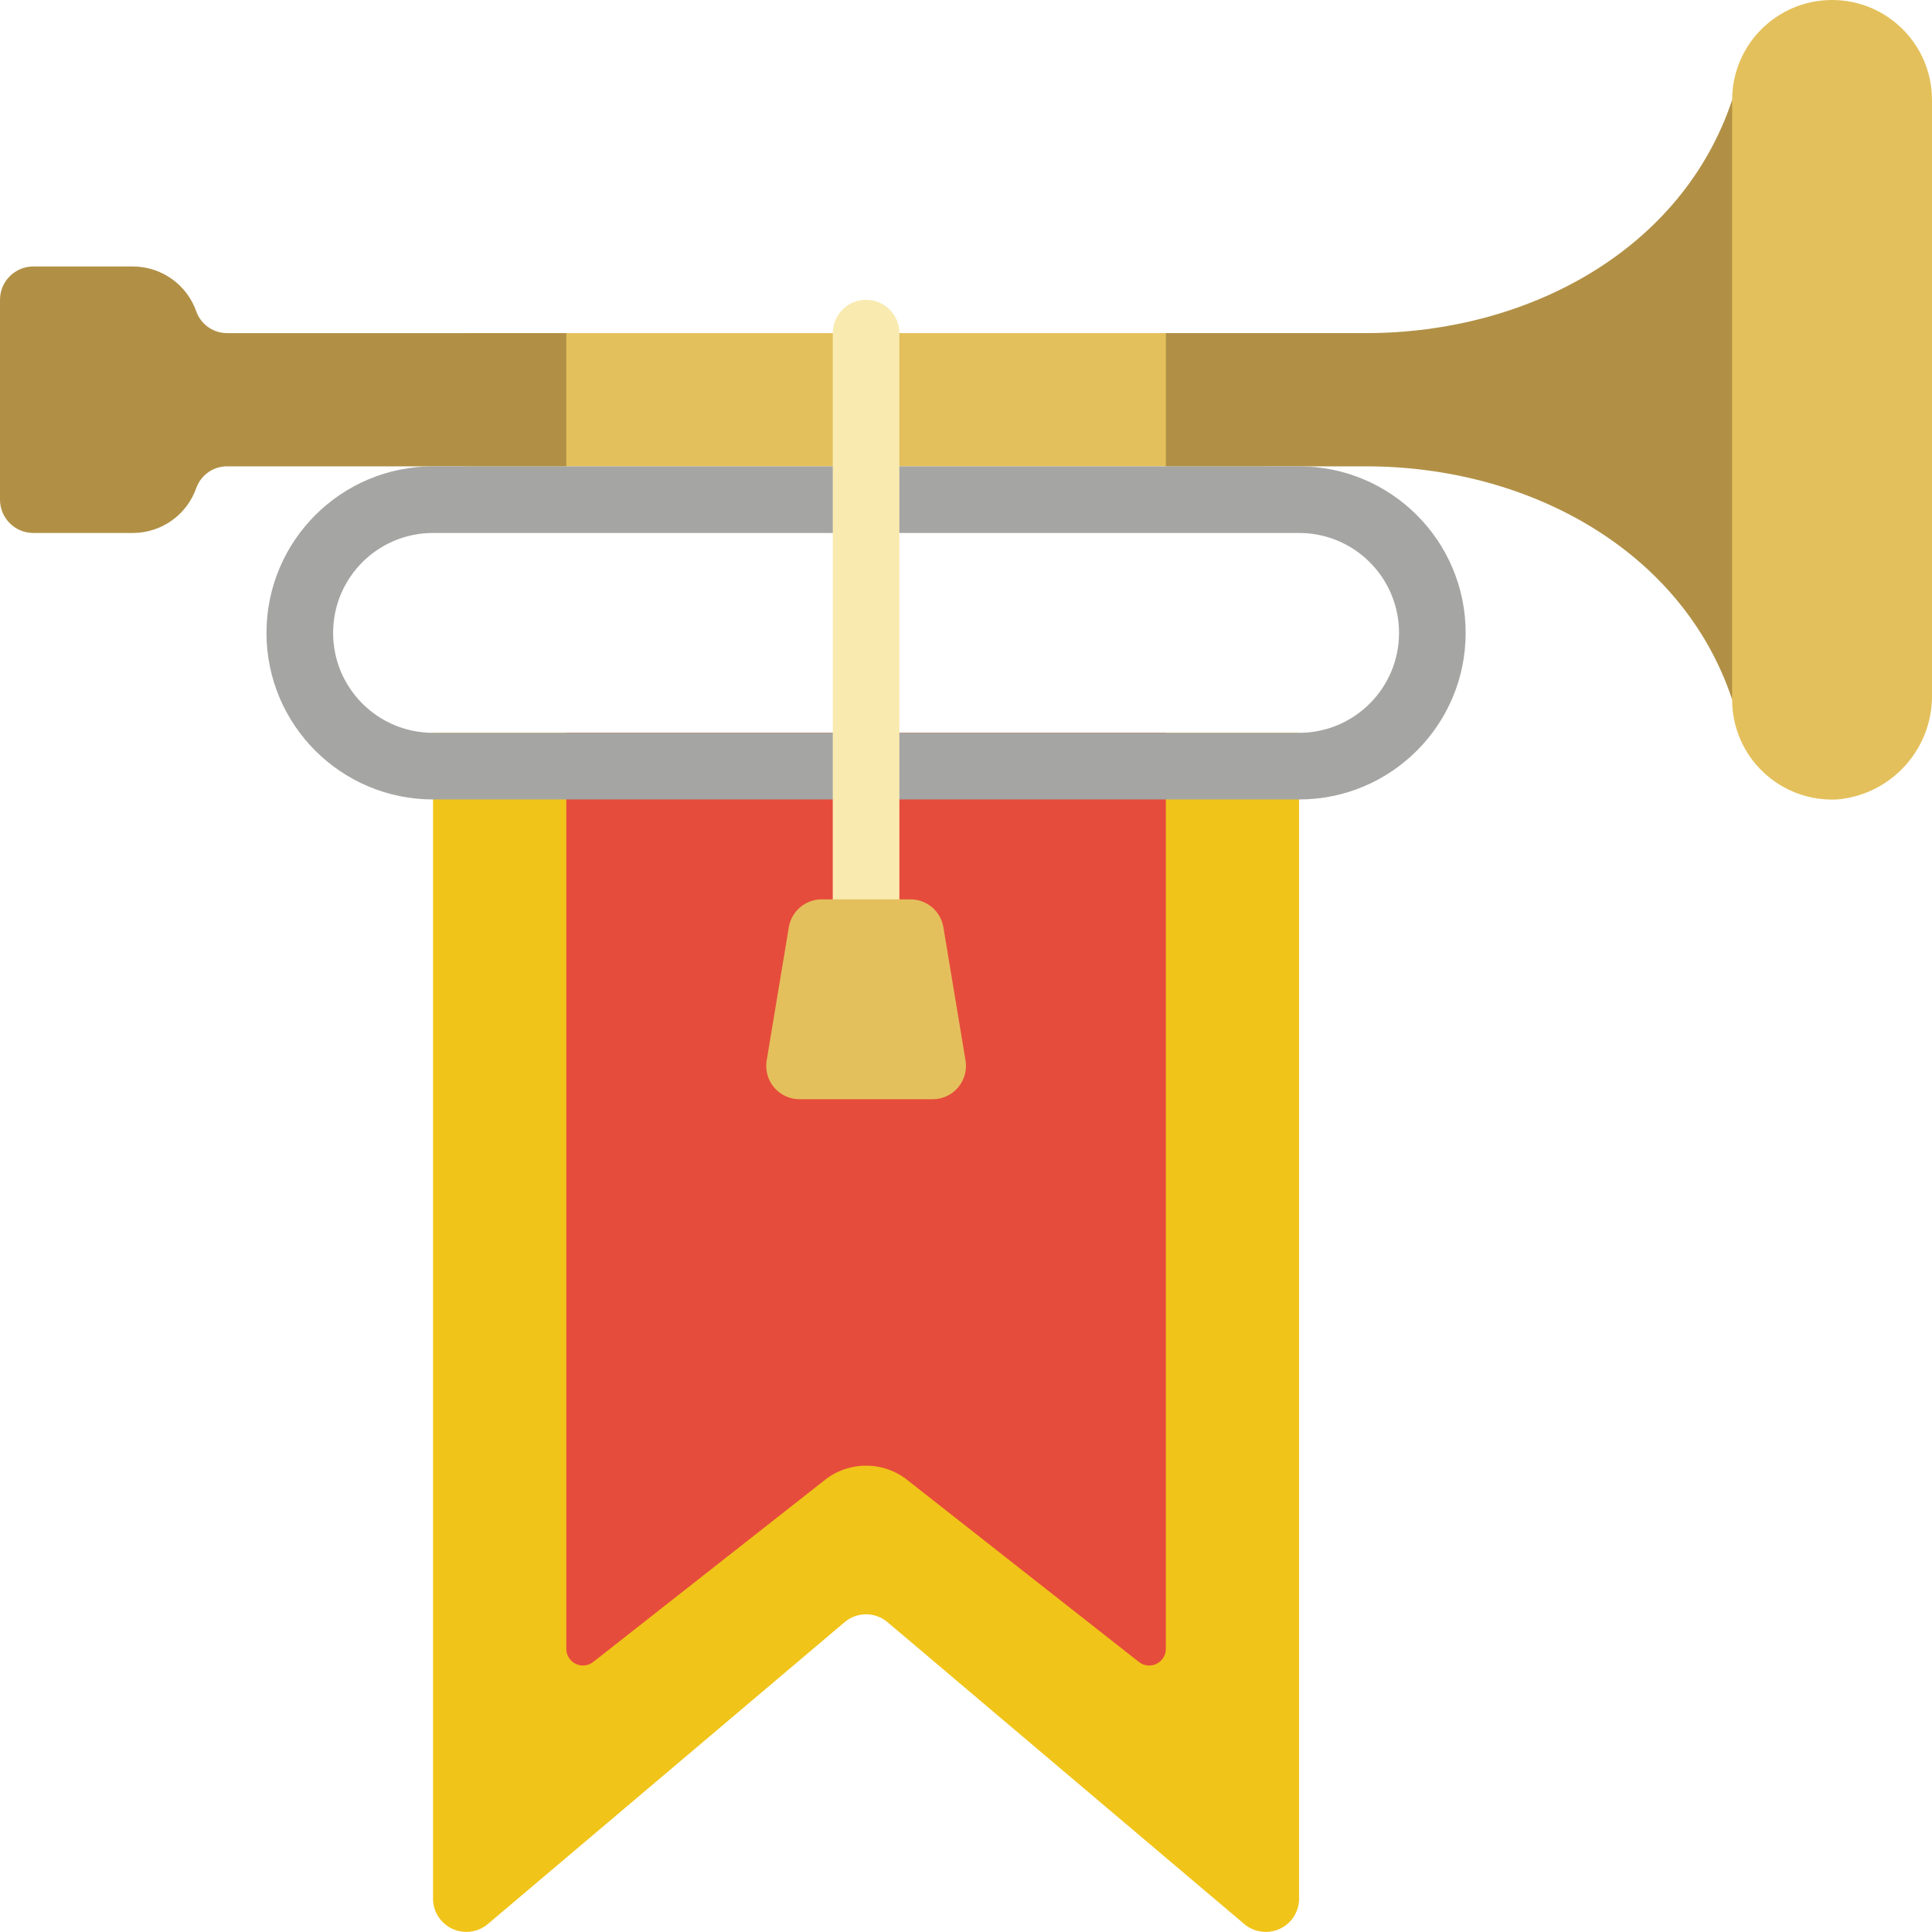 <svg height="512" viewBox="0 0 58 58" width="512" xmlns="http://www.w3.org/2000/svg"><g id="019---Trumpet" fill="none"><path id="Rectangle-path" d="m14 10h24v4h-24z" fill="#e4c05c"/><path id="Shape" d="m52 3 2 9-2 9c-1.5-4.5-6.133-7-10.99-7h-6.01v-4h6.01c4.867 0 9.49-2.5 10.99-7z" fill="#b19046"/><path id="Shape" d="m17 10v4h-10.15c-.419-.014-.8.239-.95.63-.277.815-1.04 1.365-1.9 1.37h-3c-.552 0-1-.448-1-1v-6c0-.552.448-1 1-1h3c.86.005 1.623.555 1.9 1.37.15.391.531.644.95.63z" fill="#b19046"/><path id="Shape" d="m37.354 57.761-10.708-9.061c-.373-.316-.919-.316-1.292 0l-10.708 9.06c-.297.251-.712.308-1.065.145s-.58-.516-.581-.905v-35h26v35c-.001.389-.227.742-.58.905s-.769.107-1.066-.144z" fill="#f0c419"/><path id="Shape" d="m35 22v27.5c-0.0.191-.109.366-.282.45-.172.084-.377.062-.527-.057l-6.908-5.427c-.743-.621-1.823-.621-2.566 0l-6.908 5.427c-.15.118-.355.14-.527.057-.172-.084-.281-.258-.282-.45v-27.5" fill="#e64c3c"/><path id="Shape" d="m39 24h-26c-2.761 0-5-2.239-5-5s2.239-5 5-5h26c2.761 0 5 2.239 5 5s-2.239 5-5 5zm-26-8c-1.657 0-3 1.343-3 3s1.343 3 3 3h26c1.657 0 3-1.343 3-3s-1.343-3-3-3z" fill="#a5a5a4"/><path id="Shape" d="m26 28c-.552 0-1-.448-1-1v-17c0-.552.448-1 1-1s1 .448 1 1v17c0 .552-.448 1-1 1z" fill="#f9eab0"/><g fill="#e4c05c"><path id="Shape" d="m28 33h-4c-.293-.001-.572-.13-.761-.354-.189-.224-.271-.52-.223-.81l.665-4c.08-.481.495-.834.982-.836h2.674c.488.001.904.355.984.836l.665 4c.048.29-.034.586-.223.81-.19.224-.469.354-.763.354z"/><path id="Shape" d="m58 3v17.84c.028 1.635-1.211 3.014-2.84 3.16-.823.044-1.628-.253-2.226-.82-.598-.567-.936-1.356-.934-2.18v-18c0-1.657 1.343-3 3-3s3 1.343 3 3z"/></g></g></svg>